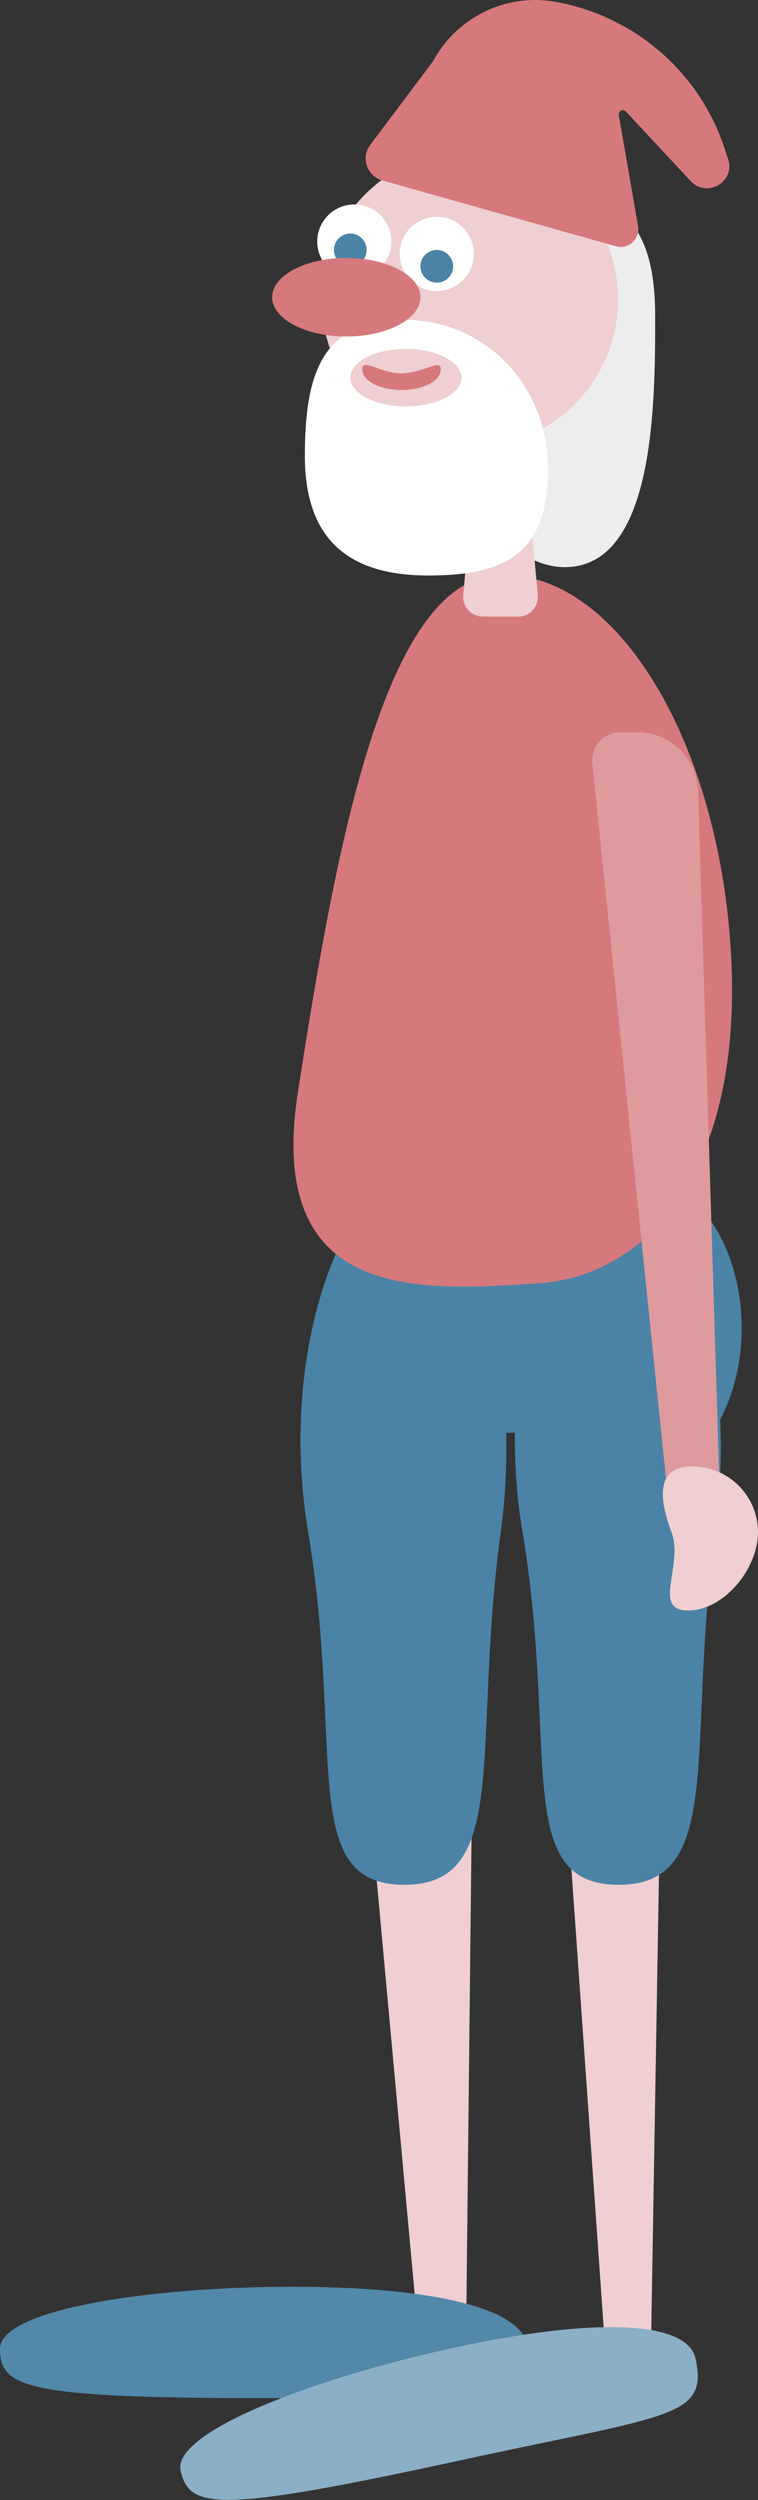 <?xml version="1.0" encoding="utf-8"?>
<!-- Generator: Adobe Illustrator 23.0.6, SVG Export Plug-In . SVG Version: 6.00 Build 0)  -->
<svg version="1.1" id="jolasveinn" xmlns="http://www.w3.org/2000/svg" xmlns:xlink="http://www.w3.org/1999/xlink" x="0px"
	 y="0px" viewBox="0 0 208.6 687.2" style="enable-background:new 0 0 208.6 687.2;" xml:space="preserve">
<rect x="0" y="0" width="208.6" height="687.2" fill="#333333" stroke="none"/>
<style type="text/css">
	.stekkjastaur0{fill:#EFCFD1;}
	.stekkjastaur1{fill:#4B83A6;}
	.stekkjastaur2{fill:#D5797D;}
	.stekkjastaur3{fill:#5288A9;}
	.stekkjastaur4{fill:#8BAFC5;}
	.stekkjastaur5{fill:#EDEDED;}
	.stekkjastaur6{fill:#FFFFFF;}
	.stekkjastaur7{fill:#DF9A9D;}
</style>
<g>
	<path class="stekkjastaur0" d="M89.8,365.7l25.9,282.2h12.5l3.4-310.6l-19.7,1.8C98.4,340.2,88.4,352.2,89.8,365.7z"/>
	<polygon class="stekkjastaur0" points="145.1,341.2 166.7,647.9 179.1,647.9 184.8,311.2 	"/>
	<path class="stekkjastaur1" d="M204.1,365.1c0-22.8-12.7-41.4-28.3-41.4c-1.5,0-3,0.2-4.4,0.5c-0.3,0-0.7-0.1-1-0.1c-2.6,0-5.3,1.4-8.1,3.9
		c-5.2-10.2-13.4-16.8-22.8-16.8c-8.9,0-16.8,6-22,15.3c-2.1-1.6-4.2-2.4-6.2-2.4c-14.6,0-35.3,44.4-26.5,97c10,60-3,97,26.5,97
		s18.5-38.1,26.5-97c1.3-9.4,1.7-18.6,1.5-27.2h0.1c0.8,0,1.5-0.1,2.3-0.1c-0.1,8.7,0.5,17.9,2.1,27.3c10,60-3,97,26.5,97
		s18.5-38.1,26.5-97c1.5-10.8,1.8-21.2,1.4-30.9C201.9,383.2,204.1,374.5,204.1,365.1z"/>
	<path class="stekkjastaur2" d="M201.1,260.9c3.7,58.7-21.4,89.9-53.3,91.9s-74.9,5.5-65.8-52.7c9.7-61.9,22.8-140,54.7-142
		S197.4,202.1,201.1,260.9z"/>
	<path class="stekkjastaur3" d="M145.1,645.6c0-10.6-24.5-17-64.6-17S0,635,0,645.6s6.8,13.6,72.5,13.6C134.9,659.2,145.1,662.6,145.1,645.6z"
		/>
	<path class="stekkjastaur4" d="M191.4,648.3c-2.3-10.4-27.6-11.4-66.7-2.9s-77.3,23.3-75,33.7s9.5,11.8,73.8-2.1
		C184.3,663.7,195,664.9,191.4,648.3z"/>
	<path class="stekkjastaur5" d="M180.3,86.8c0,23.8,0,69.1-24.9,69.1c-20.7,0-41.9-36.3-41.9-60.1s16.7-43.1,37.4-43.1S180.3,63,180.3,86.8z"
		/>
	<circle class="stekkjastaur0" cx="129.3" cy="82.3" r="40.8"/>
	<path class="stekkjastaur2" d="M200.4,43.8l-0.7-2.1c-6.4-20.5-23.3-36-44.3-40.7l-2-0.4c-13.7-2.7-27.6,3.9-34.2,16.2l-17.3,23
		c-2.7,3.5-0.9,8.6,3.3,9.8l64.3,18.1c3.4,1,6.7-2,6.1-5.5l-5.3-30.5c-0.2-1.2,1.2-1.9,2-1l17.7,19C194.5,54.6,202.4,50,200.4,43.8z
		"/>
	<circle class="stekkjastaur6" cx="120.2" cy="69.8" r="10.2"/>
	<circle class="stekkjastaur6" cx="97.5" cy="66.4" r="10.2"/>
	<circle id="vinstri-auga" class="stekkjastaur1 auga look-right" cx="96.4" cy="68.7" r="4.5"/>
	<circle id="haegri-auga" class="stekkjastaur1 auga look-right" cx="120.2" cy="73.2" r="4.5"/>
	<path class="stekkjastaur0" d="M142.6,169.5h-9.7c-3.2,0-5.7-2.7-5.4-5.9l2.1-24.7l-2.6-29.5h21.5l-2.6,31.5l2.1,22.6
		C148.3,166.8,145.8,169.5,142.6,169.5z"/>
	<path class="stekkjastaur6" d="M111.1,87.9c-22.5,0-27.2,14.9-27.2,37.4s11.5,32.9,34,32.9s32.9-6.9,32.9-29.5S133.7,87.9,111.1,87.9z
		 M111.7,111.7c-8.5,0-15.3-3.6-15.3-7.9c0-4.4,6.9-7.9,15.3-7.9s15.3,3.6,15.3,7.9C127,108.2,120.2,111.7,111.7,111.7z"/>
	<ellipse class="stekkjastaur2" cx="95.3" cy="81.7" rx="20.4" ry="10.8"/>
	<path class="stekkjastaur2" d="M121.3,101.5c0-3.1-4.8,1.1-10.8,1.1s-10.8-4.3-10.8-1.1s4.8,5.7,10.8,5.7S121.3,104.7,121.3,101.5z"/>
	<path class="stekkjastaur7" d="M163,209.7l21.8,211.5h13.6l-6.3-203.8c-0.3-9-7.6-16.1-16.6-16.1h-4.9C166.1,201.3,162.6,205.2,163,209.7z"/>
	<path class="stekkjastaur0" d="M208.6,421.2c0-10-8.1-18.1-18.1-18.1s-9.2,8.8-5.7,18.1c3.4,9.1-5.5,21.5,4.5,21.5S208.6,431.2,208.6,421.2z"
		/>
</g>
</svg>
